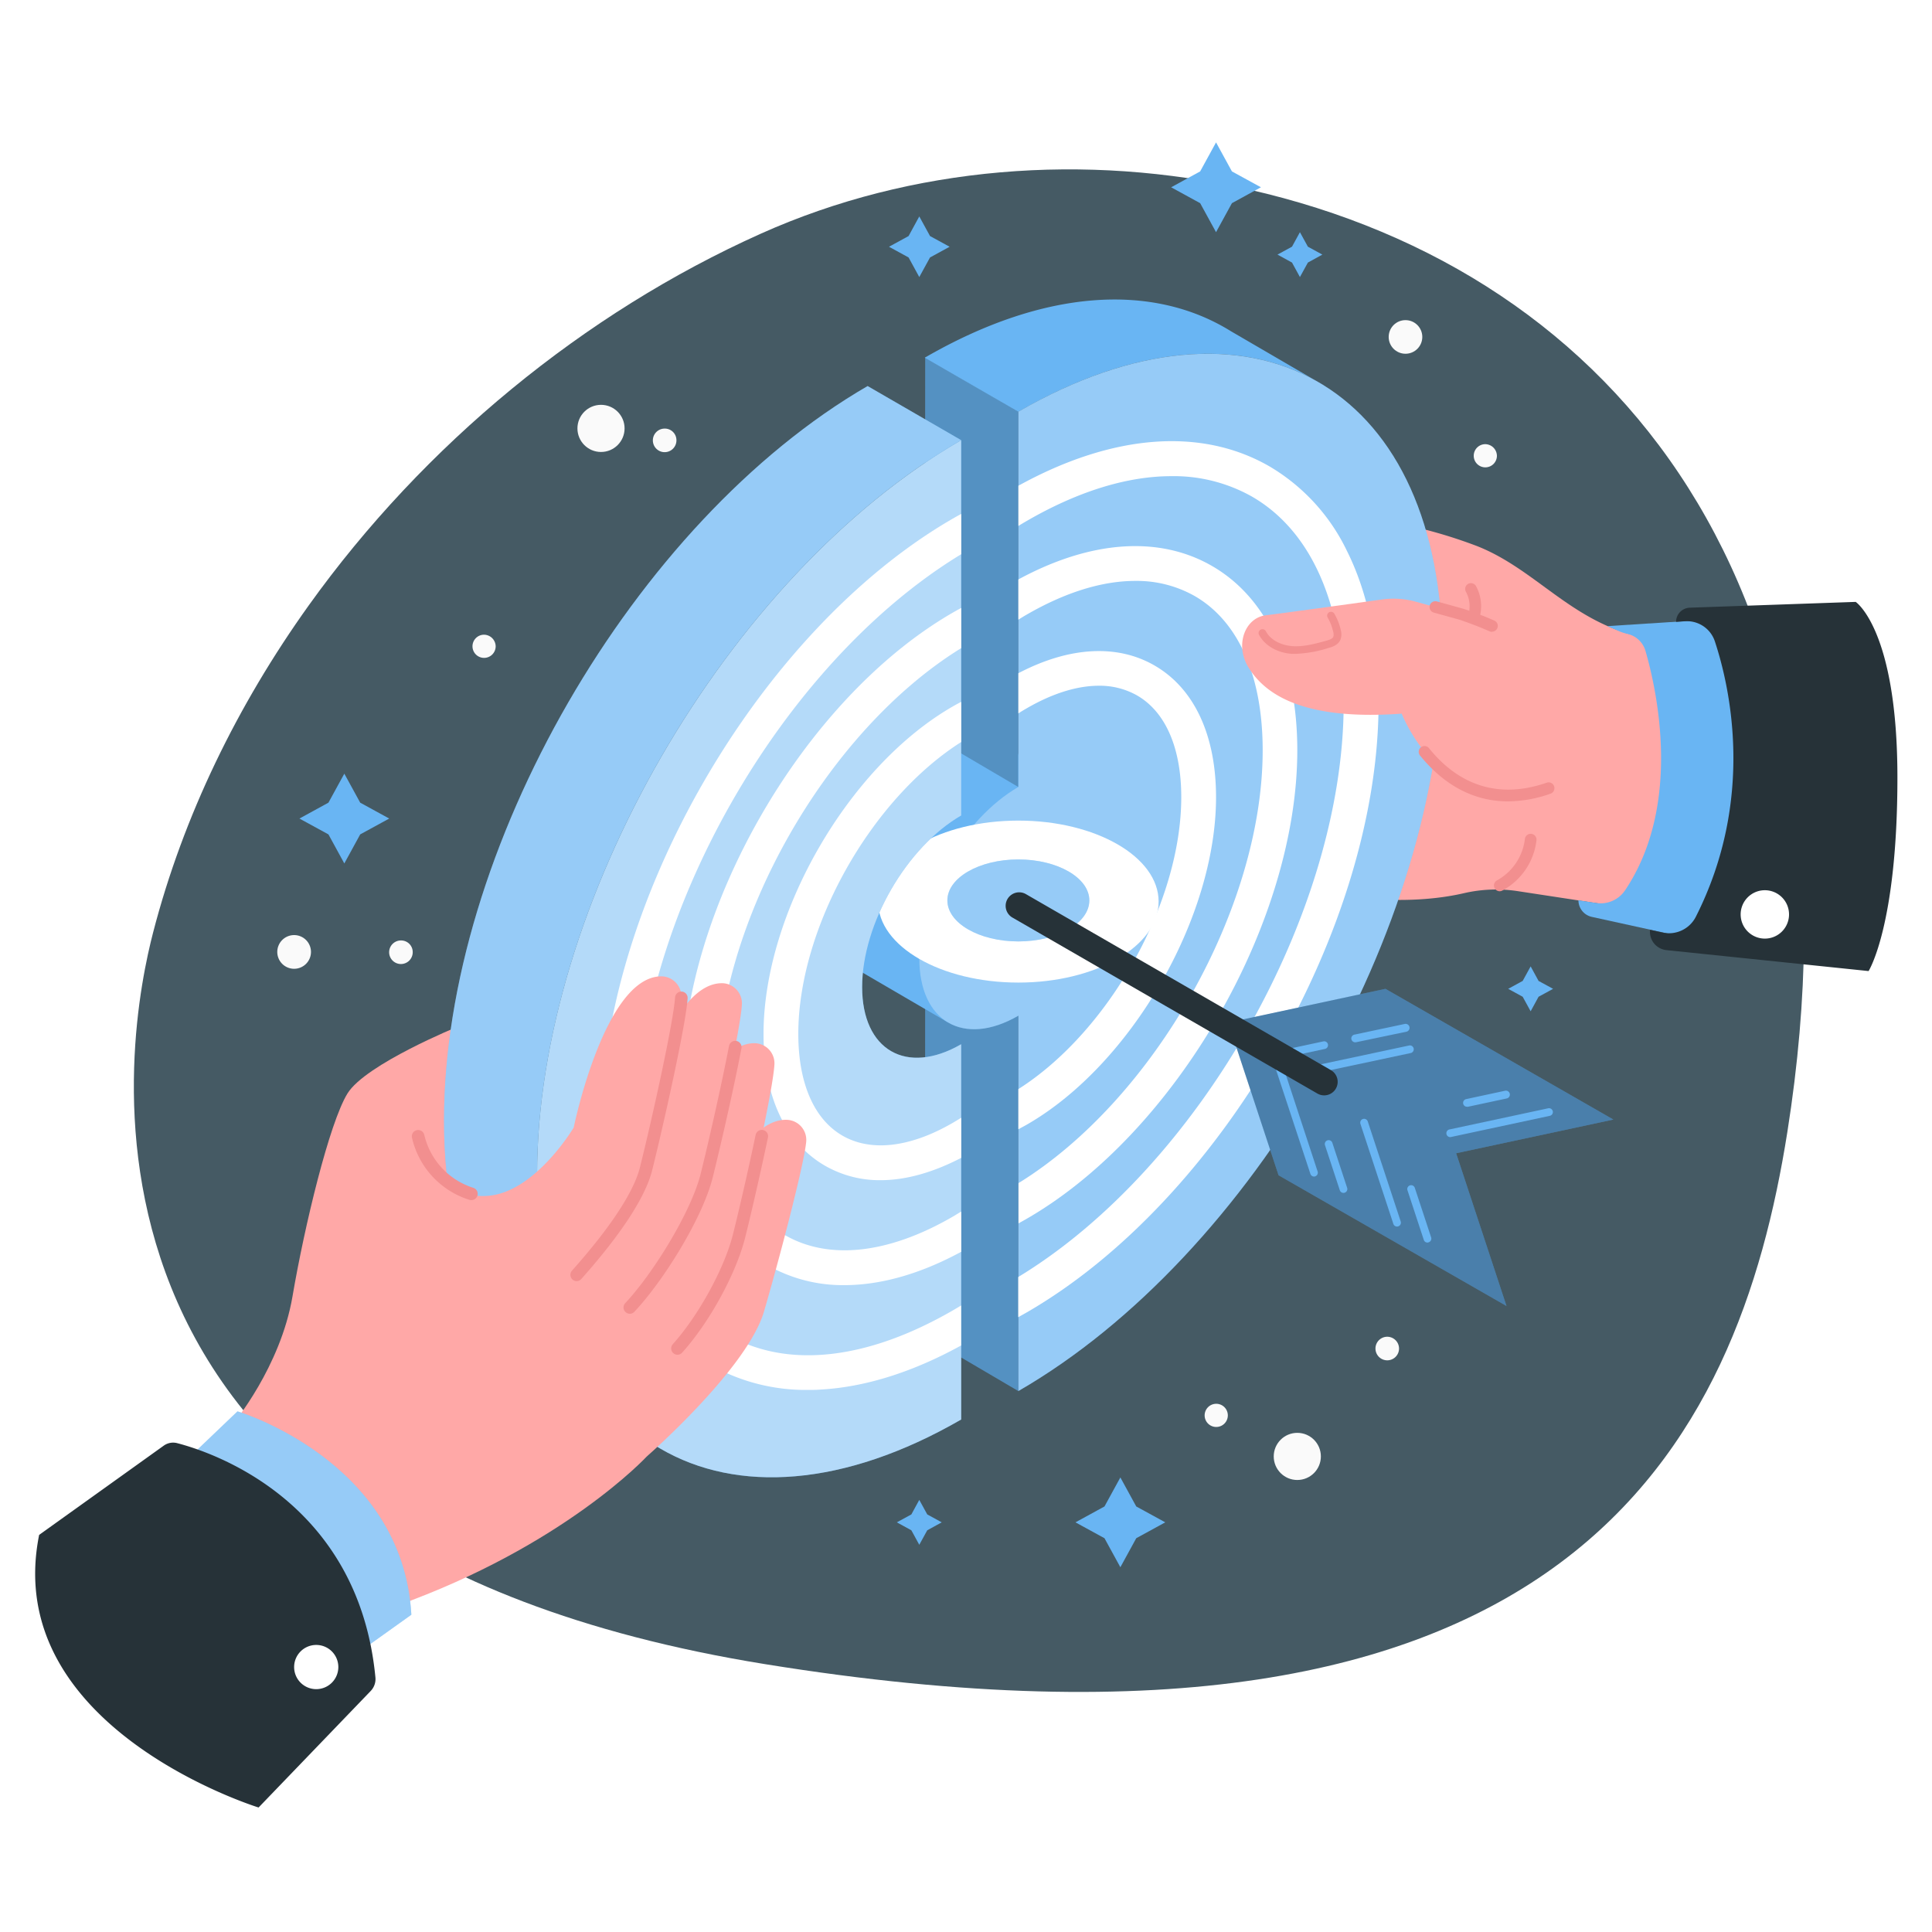 <svg class="animated" id="freepik_stories-shared-goals" xmlns="http://www.w3.org/2000/svg" viewBox="0 0 500 500" version="1.1" xmlns:xlink="http://www.w3.org/1999/xlink" xmlns:svgjs="http://svgjs.com/svgjs"><style>svg#freepik_stories-shared-goals:not(.animated) .animable {opacity: 0;}svg#freepik_stories-shared-goals.animated #freepik--Background--inject-72 {animation: 3s Infinite  linear floating;animation-delay: 0s;}svg#freepik_stories-shared-goals.animated #freepik--hand-2--inject-72 {animation: 3s Infinite  linear floating;animation-delay: 0s;}svg#freepik_stories-shared-goals.animated #freepik--hand-1--inject-72 {animation: 3s Infinite  linear floating;animation-delay: 0s;}svg#freepik_stories-shared-goals.animated #freepik--Sparkles--inject-72 {animation: 3s Infinite  linear floating;animation-delay: 0s;}svg#freepik_stories-shared-goals.animated #freepik--Arrow--inject-72 {animation: 3s Infinite  linear floating;animation-delay: 0s;}            @keyframes floating {                0% {                    opacity: 1;                    transform: translateY(0px);                }                50% {                    transform: translateY(-10px);                }                100% {                    opacity: 1;                    transform: translateY(0px);                }            }        </style><g id="freepik--Background--inject-72" class="animable animator-active" style="transform-origin: 250.767px 240.854px;"><path d="M79.9,156.68c-18.45,25.78-32.46,54.47-40.28,84.66C33.55,264.77,5.32,399.53,198,430.68,406.44,464.38,449.87,373.14,462.56,293,484.88,152.13,418.38,70.64,323.31,49.07,281,39.48,236,42.94,196.89,60.48,151.14,81,109.71,115.05,79.9,156.68Z" style="fill: rgb(69, 90, 100); transform-origin: 250.767px 240.854px;" id="elrp6317qb7ak" class="animable"></path></g><g id="freepik--hand-2--inject-72" class="animable animator-active" style="transform-origin: 352.355px 218.757px;"><path d="M351.86,133.9a126.63,126.63,0,0,1,30.41,7.43c15.21,6,24.31,19.55,42.45,23.54,0,0,22.73,28,0,70.63l-31.78-4.85a37.06,37.06,0,0,0-14,.49c-6.26,1.46-17.54,2.92-33.23.37Z" style="fill: rgb(255, 168, 167); transform-origin: 390.266px 184.7px;" id="elqa0tdenqjnf" class="animable"></path><polygon points="239.45 248.83 263.55 262.87 263.55 360 239.34 345.78 239.45 248.83" style="fill: rgb(105, 181, 243); transform-origin: 251.445px 304.415px;" id="elpzjtoclonti" class="animable"></polygon><g id="elymxfnu1hpxb"><polygon points="239.45 248.83 263.55 262.87 263.55 360 239.34 345.78 239.45 248.83" style="opacity: 0.2; transform-origin: 251.445px 304.415px;" class="animable"></polygon></g><path d="M245.26,264.56l9-30c6.5-9.13,10.73-20.36,10.73-30.3,0-16.37-11.49-23-25.66-14.82s-25.67,28.09-25.67,44.46c0,8.05,2.78,13.74,7.29,16.48h0l.41.24Z" style="fill: rgb(105, 181, 243); transform-origin: 239.325px 225.248px;" id="el64i4lffdfxk" class="animable"></path><polygon points="239.45 92.5 263.55 106.54 263.55 203.68 239.34 189.45 239.45 92.5" style="fill: rgb(105, 181, 243); transform-origin: 251.445px 148.09px;" id="eln73m6nf4pbj" class="animable"></polygon><g id="elv4n3jd28isn"><polygon points="239.45 92.5 263.55 106.54 263.55 203.68 239.34 189.45 239.45 92.5" style="opacity: 0.2; transform-origin: 251.445px 148.09px;" class="animable"></polygon></g><path d="M342.36,99.58l-.37-.22.36.22Z" style="fill: rgb(255, 168, 167); transform-origin: 342.175px 99.47px;" id="elfix3en7t68e" class="animable"></path><path d="M340.56,98.53,318.51,85.69h0c-20-12.41-48-11.12-79.06,6.81a.41.41,0,0,0-.11.07l24.21,14C293.56,89.22,320.75,87.43,340.56,98.53Z" style="fill: rgb(105, 181, 243); transform-origin: 289.95px 92.042px;" id="el9gq5u5s2wd6" class="animable"></path><path d="M340.56,98.53l1.43.83Z" style="fill: rgb(255, 168, 167); transform-origin: 341.275px 98.945px;" id="elp90d8zzpmjb" class="animable"></path><path d="M342.35,99.58l-.36-.22-1.43-.83c-19.81-11.1-47-9.31-77,8v97.13c-14.16,8.18-25.64,28.06-25.64,44.4s11.48,23,25.64,14.8V360C324.16,325,373.3,239.9,373.3,169.91,373.3,135.62,361.5,111.33,342.35,99.58Z" style="fill: rgb(105, 181, 243); transform-origin: 305.61px 225.779px;" id="el8zox414iaic" class="animable"></path><g id="elyaa7349qpc"><path d="M342.35,99.58l-.36-.22-1.43-.83c-19.81-11.1-47-9.31-77,8v97.13c-14.16,8.18-25.64,28.06-25.64,44.4s11.48,23,25.64,14.8V360C324.16,325,373.3,239.9,373.3,169.91,373.3,135.62,361.5,111.33,342.35,99.58Z" style="fill: rgb(255, 255, 255); opacity: 0.3; transform-origin: 305.61px 225.779px;" class="animable"></path></g><path d="M348.56,142.52a50.94,50.94,0,0,0-20-21.81c-17.66-10.19-40.66-8.42-65,5v10.4c.74-.46,1.49-.9,2.25-1.34,13.28-7.67,26-11.54,37.35-11.54A41.22,41.22,0,0,1,324,128.51c14.45,8.34,22.77,25.75,23.65,49.28q.09,2.1.09,4.26c0,54.19-37.58,120.13-84.22,148.44v10.39l2.25-1.26c50.16-29,91-99.65,91-157.57C356.77,166.62,353.94,153.25,348.56,142.52Z" style="fill: rgb(255, 255, 255); transform-origin: 310.145px 227.527px;" id="elczbn7ntj41m" class="animable"></path><path d="M335.74,194.19c0-22.55-7.84-39.5-22.08-47.72-13.69-7.9-31.41-6.65-50.11,3.49v10.41c.74-.46,1.49-.93,2.25-1.36,10-5.76,19.49-8.67,28-8.67a30.41,30.41,0,0,1,15.4,3.92c11.34,6.55,17.58,20.73,17.58,39.93,0,40.8-28.15,90.37-63.19,112v10.41q1.11-.6,2.25-1.26C304.36,293.07,335.74,238.72,335.74,194.19Z" style="fill: rgb(255, 255, 255); transform-origin: 299.645px 228.967px;" id="elmow7hmpf4gd" class="animable"></path><path d="M314.71,206.33c0-16.07-5.65-28.18-15.92-34.1-9.71-5.61-22.15-4.86-35.24,2v10.39c.74-.47,1.49-.93,2.25-1.36,6.65-3.84,13-5.79,18.57-5.79a19.59,19.59,0,0,1,9.92,2.52c7.36,4.25,11.42,13.6,11.42,26.31,0,27.41-18.72,60.67-42.16,75.56v10.38c.74-.39,1.49-.78,2.25-1.22C292.77,275.48,314.71,237.47,314.71,206.33Z" style="fill: rgb(255, 255, 255); transform-origin: 289.13px 230.368px;" id="elzgruhw4ay4" class="animable"></path><g id="el3jsnnmrt89g"><ellipse cx="263.55" cy="233.33" rx="36.3" ry="20.96" style="fill: rgb(255, 255, 255); transform-origin: 263.55px 233.33px; transform: rotate(-60deg);" class="animable"></ellipse></g><g id="eldljfh89l858"><ellipse cx="263.55" cy="233.03" rx="18.37" ry="10.61" style="fill: rgb(105, 181, 243); transform-origin: 263.55px 233.03px; transform: rotate(-60deg);" class="animable"></ellipse></g><g id="el41642svu1kb"><ellipse cx="263.55" cy="233.03" rx="18.37" ry="10.61" style="fill: rgb(255, 255, 255); opacity: 0.3; transform-origin: 263.55px 233.03px; transform: rotate(-60deg);" class="animable"></ellipse></g><path d="M378.25,159l-11.85-3.28a21.6,21.6,0,0,0-8.69-.58c-8.35,1.16-26,3.6-30.14,4.1-5.4.66-8.11,7.79-4.36,13.66s12.53,13.75,39.55,11.79c0,0,13.27,34.48,46.31,15.41C418.83,194.49,412,170,378.25,159Z" style="fill: rgb(255, 168, 167); transform-origin: 367.308px 180.394px;" id="el4ddbwrdrfbc" class="animable"></path><path d="M386.13,163.53a1.49,1.49,0,0,1-.61-.13c-2.44-1.08-5-2.07-7.74-3l-6.67-1.85a1.5,1.5,0,1,1,.8-2.89l6.74,1.87a84.07,84.07,0,0,1,8.09,3.08,1.5,1.5,0,0,1-.61,2.87Z" style="fill: rgb(242, 143, 143); transform-origin: 378.798px 159.562px;" id="elf0b3v6tkp6" class="animable"></path><path d="M390.25,207.39c-10.62,0-18-6-22.76-11.88a1.51,1.51,0,0,1,.23-2.11,1.5,1.5,0,0,1,2.11.23c5.6,7,15.42,14.16,30.45,8.93a1.5,1.5,0,1,1,1,2.84A33.44,33.44,0,0,1,390.25,207.39Z" style="fill: rgb(242, 143, 143); transform-origin: 384.724px 200.229px;" id="elhv55ibjmg8e" class="animable"></path><path d="M425.84,168.42c2.93,10.13,9.59,39.86-5.28,62a7.61,7.61,0,0,1-7.49,3.27L408.5,233h0a4.4,4.4,0,0,0,3.46,4.29L459,247.6V159.28l-43,2.76,2.75,1.2a13.66,13.66,0,0,0,2.41.81h0A6.3,6.3,0,0,1,425.84,168.42Z" style="fill: rgb(105, 181, 243); transform-origin: 433.75px 203.44px;" id="eligi5n5300ae" class="animable"></path><path d="M443.81,166c3.9,11.82,10.49,40.81-4.94,71.28a7.79,7.79,0,0,1-8.62,4.06l-3.22-.7h0a4.76,4.76,0,0,0,4.25,5.25l52.31,5.42s7.46-11.78,7.46-50.07-10.8-45.47-10.8-45.47l-42.94,1.5a3.66,3.66,0,0,0-3.54,3.66h0l2.31-.15A7.61,7.61,0,0,1,443.81,166Z" style="fill: rgb(38, 50, 56); transform-origin: 459.026px 203.54px;" id="elei1cljio51q" class="animable"></path><path d="M463,236.64a6.26,6.26,0,1,1-6.26-6.25A6.26,6.26,0,0,1,463,236.64Z" style="fill: rgb(255, 255, 255); transform-origin: 456.74px 236.65px;" id="elj6fgwl8i06g" class="animable"></path><path d="M381.56,160.63a1.61,1.61,0,0,1-.37,0,1.52,1.52,0,0,1-1.09-1.83,7.86,7.86,0,0,0-.74-5.68,1.5,1.5,0,0,1,2.62-1.46,10.87,10.87,0,0,1,1,7.88A1.49,1.49,0,0,1,381.56,160.63Z" style="fill: rgb(242, 143, 143); transform-origin: 381.249px 155.779px;" id="eliypc0cvkshb" class="animable"></path><path d="M388.12,230.66a1.5,1.5,0,0,1-.7-2.82,14.14,14.14,0,0,0,7.22-10.7,1.5,1.5,0,1,1,3,.31,17,17,0,0,1-8.79,13A1.51,1.51,0,0,1,388.12,230.66Z" style="fill: rgb(242, 143, 143); transform-origin: 392.14px 223.224px;" id="el7kj2esbi1km" class="animable"></path><path d="M335.38,169.21c-.36,0-.73,0-1.09,0-3.76-.27-7-2.16-8.46-4.93a1,1,0,0,1,1.77-.93c1.36,2.59,4.42,3.69,6.84,3.87,2.92.21,5.87-.6,8.72-1.38.85-.23,1.66-.52,1.89-1a2.32,2.32,0,0,0,0-1.25,12.75,12.75,0,0,0-1.43-3.72,1,1,0,1,1,1.73-1A14.36,14.36,0,0,1,347,163.1a4,4,0,0,1-.09,2.45c-.64,1.48-2.31,1.94-3.21,2.18A31.7,31.7,0,0,1,335.38,169.21Z" style="fill: rgb(242, 143, 143); transform-origin: 336.438px 163.772px;" id="el2bwmry28tq9" class="animable"></path></g><g id="freepik--hand-1--inject-72" class="animable animator-active" style="transform-origin: 128.93px 283.845px;"><path d="M118.71,265.59S94.6,275.39,89.92,283s-11.1,34.19-14.22,52.5-15.36,32.94-15.36,32.94l18.9,18.32L124.4,297.3Z" style="fill: rgb(255, 168, 167); transform-origin: 92.37px 326.175px;" id="el1pzl8qtj72u" class="animable"></path><path d="M139,304c0-70,49.14-155.1,109.75-190.09l-24.21-14C164,135,114.91,220,114.91,290c0,36.47,13.35,61.63,34.71,72.42h0L171,374.94h0C151.21,363.42,139,338.88,139,304Z" style="fill: rgb(105, 181, 243); transform-origin: 181.83px 237.425px;" id="elbk7dn1hb35b" class="animable"></path><g id="elm1i8fyaal7"><path d="M139,304c0-70,49.14-155.1,109.75-190.09l-24.21-14C164,135,114.91,220,114.91,290c0,36.47,13.35,61.63,34.71,72.42h0L171,374.94h0C151.21,363.42,139,338.88,139,304Z" style="fill: rgb(255, 255, 255); opacity: 0.3; transform-origin: 181.83px 237.425px;" class="animable"></path></g><path d="M139,304c0,34.87,12.2,59.41,31.94,70.93s47.4,10,77.81-7.56V270.24c-14.15,8.18-25.63,1.55-25.63-14.79s11.48-36.23,25.63-44.4V113.92C188.15,148.91,139,234,139,304Z" style="fill: rgb(105, 181, 243); transform-origin: 193.875px 248.121px;" id="el7oha4rrxq7i" class="animable"></path><path d="M248.76,143.43V133q-1.12.61-2.25,1.26c-50.16,29-91,99.65-91,157.57,0,29,10,50.82,28.24,61.34a50.06,50.06,0,0,0,25.35,6.54c1.05,0,2.11,0,3.18-.09,11.41-.61,23.75-4.42,36.45-11.41V337.86c-.74.46-1.49.9-2.25,1.34q-2.1,1.21-4.2,2.3c-20.64,10.78-39.7,12.19-54,3.91-15.31-8.84-23.74-27.85-23.74-53.54C164.54,237.68,202.12,171.74,248.76,143.43Z" style="fill: rgb(255, 255, 255); transform-origin: 202.135px 246.357px;" id="elvdq08lf0r6c" class="animable"></path><path d="M246.51,314.91c-16.63,9.61-32,11.29-43.36,4.74s-17.58-20.72-17.58-39.92c0-40.8,28.15-90.37,63.19-112V157.33c-.75.41-1.5.82-2.25,1.26C208,180.85,176.57,235.2,176.57,279.73c0,22.55,7.84,39.5,22.08,47.72a39.24,39.24,0,0,0,19.87,5.14c9.4,0,19.66-2.89,30.24-8.63V313.55C248,314,247.27,314.48,246.51,314.91Z" style="fill: rgb(255, 255, 255); transform-origin: 212.665px 244.961px;" id="el1gpntvgm9aq" class="animable"></path><path d="M246.51,290.63c-11,6.36-21.13,7.52-28.49,3.27s-11.42-13.6-11.42-26.31c0-27.41,18.71-60.67,42.16-75.56V181.64c-.75.39-1.49.79-2.25,1.23-27,15.57-48.91,53.57-48.91,84.72,0,16.06,5.65,28.18,15.92,34.1a28.34,28.34,0,0,0,14.39,3.74c6.51,0,13.58-2,20.85-5.78V289.27C248,289.74,247.27,290.19,246.51,290.63Z" style="fill: rgb(255, 255, 255); transform-origin: 223.18px 243.536px;" id="elyhaxh2fzi6" class="animable"></path><g id="el2k3d01987l6"><path d="M139,304c0,34.87,12.2,59.41,31.94,70.93s47.4,10,77.81-7.56V270.24c-14.15,8.18-25.63,1.55-25.63-14.79s11.48-36.23,25.63-44.4V113.92C188.15,148.91,139,234,139,304Z" style="fill: rgb(255, 255, 255); opacity: 0.5; transform-origin: 193.875px 248.121px;" class="animable"></path></g><path d="M159.66,344.3c10.93-2.67,19.78-16.3,19.78-16.3s9.59-38.75,24.25-38.19a5.21,5.21,0,0,1,4.95,5.73c-.63,6.35-7.34,31.68-10.91,43.86-4.34,14.83-30.33,37.52-30.33,37.52S148.74,347,159.66,344.3Z" style="fill: rgb(255, 168, 167); transform-origin: 182.449px 333.362px;" id="elexyf982u1rw" class="animable"></path><path d="M153.45,326.2c10.82-3.11,19.11-17.09,19.11-17.09s8-39.1,22.68-39.13a5.21,5.21,0,0,1,5.18,5.51c-.37,6.38-6,31.95-9.13,44.27-3.74,15-28.78,38.72-28.78,38.72S142.64,329.32,153.45,326.2Z" style="fill: rgb(255, 168, 167); transform-origin: 175.329px 314.23px;" id="el4516ivmxfha" class="animable"></path><path d="M175.33,350.6a1.63,1.63,0,0,1-1.21-2.72c6.69-7.46,13.4-19.71,15.59-28.51,1.46-5.84,3.83-16,5.84-25.63a1.63,1.63,0,1,1,3.19.67c-1.75,8.35-4.11,18.7-5.86,25.75-2.35,9.4-9.22,22-16.34,29.9A1.6,1.6,0,0,1,175.33,350.6Z" style="fill: rgb(242, 143, 143); transform-origin: 186.241px 321.51px;" id="eldyl122izgrq" class="animable"></path><path d="M145.07,310.68c10.81-3.12,19.1-17.1,19.1-17.1s8-39.1,22.68-39.13A5.21,5.21,0,0,1,192,260c-.37,6.37-6.05,31.95-9.12,44.27-3.74,15-28.79,38.72-28.79,38.72S134.26,313.79,145.07,310.68Z" style="fill: rgb(255, 168, 167); transform-origin: 166.928px 298.72px;" id="elia0v932srf" class="animable"></path><path d="M110.67,302.63s7.89,9.39,18.7,6.28,19.1-17.1,19.1-17.1,8-39.1,22.68-39.13a5.21,5.21,0,0,1,5.18,5.52c-.37,6.37-6.05,31.95-9.12,44.27-3.74,15-28.79,38.72-28.79,38.72l-34.66-20.93Z" style="fill: rgb(255, 168, 167); transform-origin: 140.05px 296.935px;" id="elyqmnhwez0qj" class="animable"></path><path d="M167.4,376.92s-21.43,23.19-65,38.75l-23.15-29L103.76,317l39.35,5S179,341.2,167.4,376.92Z" style="fill: rgb(255, 168, 167); transform-origin: 124.479px 366.335px;" id="el9dqm4gn4oej" class="animable"></path><path d="M149.25,331.55a1.61,1.61,0,0,1-1.09-.41,1.63,1.63,0,0,1-.13-2.3c9.92-11.12,16-20.37,17.6-26.77,3.38-13.57,8.73-38,9.08-44a1.63,1.63,0,0,1,3.25.19c-.39,6.69-6.18,32.57-9.17,44.57-2.18,8.73-11.17,20.12-18.33,28.15A1.62,1.62,0,0,1,149.25,331.55Z" style="fill: rgb(242, 143, 143); transform-origin: 162.788px 294.085px;" id="el2onglwxgg5f" class="animable"></path><path d="M163,340a1.6,1.6,0,0,1-1.12-.45,1.62,1.62,0,0,1-.07-2.3c7.18-7.63,17-23.52,19.5-33.38,2.06-8.27,5.34-22.71,7.36-33.17a1.63,1.63,0,1,1,3.21.61c-2,10.52-5.34,25-7.41,33.35-2.65,10.63-12.82,26.89-20.29,34.82A1.63,1.63,0,0,1,163,340Z" style="fill: rgb(242, 143, 143); transform-origin: 176.637px 304.686px;" id="ellwmepk4hxs" class="animable"></path><path d="M45.76,380.26l15.7-15s42.74,12.7,45,52.63L92.58,427.8Z" style="fill: rgb(105, 181, 243); transform-origin: 76.11px 396.53px;" id="elcl5vyrdgl65" class="animable"></path><g id="elr8m1lb88ltd"><path d="M45.76,380.26l15.7-15s42.74,12.7,45,52.63L92.58,427.8Z" style="fill: rgb(255, 255, 255); opacity: 0.3; transform-origin: 76.11px 396.53px;" class="animable"></path></g><path d="M45.87,373.49c9.07,2.36,46.9,14.93,51.29,60.64a4.44,4.44,0,0,1-1.24,3.51l-29,30.14S.08,447.21,10.13,397.23l32.24-23.09A4.16,4.16,0,0,1,45.87,373.49Z" style="fill: rgb(38, 50, 56); transform-origin: 53.14px 420.566px;" id="elryr79zjwvyi" class="animable"></path><path d="M87.56,431.43a5.72,5.72,0,1,1-5.72-5.72A5.72,5.72,0,0,1,87.56,431.43Z" style="fill: rgb(255, 255, 255); transform-origin: 81.84px 431.43px;" id="elces7jtmrh7e" class="animable"></path><path d="M122,310.59a1.84,1.84,0,0,1-.47-.06,21.94,21.94,0,0,1-14.91-16.1,1.63,1.63,0,0,1,3.19-.7,18.85,18.85,0,0,0,12.66,13.67,1.63,1.63,0,0,1-.47,3.19Z" style="fill: rgb(242, 143, 143); transform-origin: 115.105px 301.519px;" id="eli54riyqnvwj" class="animable"></path></g><g id="freepik--Sparkles--inject-72" class="animable animator-active" style="transform-origin: 236.85px 221.225px;"><circle cx="155.54" cy="110.87" r="6.1" style="fill: rgb(250, 250, 250); transform-origin: 155.54px 110.87px;" id="el8mmwue9sce8" class="animable"></circle><circle cx="335.74" cy="376.92" r="6.1" style="fill: rgb(250, 250, 250); transform-origin: 335.74px 376.92px;" id="ela9pllx5jsz" class="animable"></circle><path d="M80.48,246.39A4.36,4.36,0,1,1,76.13,242,4.36,4.36,0,0,1,80.48,246.39Z" style="fill: rgb(250, 250, 250); transform-origin: 76.12px 246.36px;" id="el4fc0l3zy35h" class="animable"></path><circle cx="363.74" cy="87.2" r="4.35" style="fill: rgb(250, 250, 250); transform-origin: 363.74px 87.2px;" id="elfn47625iaeg" class="animable"></circle><path d="M128.28,167.31a3,3,0,1,1-3-3.05A3.06,3.06,0,0,1,128.28,167.31Z" style="fill: rgb(250, 250, 250); transform-origin: 125.28px 167.26px;" id="elogcxti4jbvd" class="animable"></path><path d="M317.76,366.35a3,3,0,1,1-3.05-3.05A3,3,0,0,1,317.76,366.35Z" style="fill: rgb(250, 250, 250); transform-origin: 314.76px 366.3px;" id="el9gdv1vdy03n" class="animable"></path><path d="M175.06,113.92a3.05,3.05,0,1,1-3.05-3A3,3,0,0,1,175.06,113.92Z" style="fill: rgb(250, 250, 250); transform-origin: 172.01px 113.97px;" id="el6vxb6860mjw" class="animable"></path><path d="M362.07,349a3.05,3.05,0,1,1-3.05-3.05A3.06,3.06,0,0,1,362.07,349Z" style="fill: rgb(250, 250, 250); transform-origin: 359.02px 349px;" id="elyres4jn33l" class="animable"></path><path d="M106.81,246.39a3.05,3.05,0,1,1-3-3A3,3,0,0,1,106.81,246.39Z" style="fill: rgb(250, 250, 250); transform-origin: 103.76px 246.44px;" id="elx5da0jcbb7" class="animable"></path><path d="M387.4,118a3,3,0,1,1-3-3.05A3.06,3.06,0,0,1,387.4,118Z" style="fill: rgb(250, 250, 250); transform-origin: 384.4px 117.95px;" id="el0g8d6o3bk6s" class="animable"></path><polygon points="93.22 207.73 100.73 211.84 93.22 215.94 89.11 223.46 85 215.94 77.49 211.84 85 207.73 89.11 200.22 93.22 207.73" style="fill: rgb(105, 181, 243); transform-origin: 89.11px 211.84px;" id="elphlccew0scs" class="animable"></polygon><polygon points="294.06 389.87 301.57 393.98 294.06 398.09 289.95 405.6 285.84 398.09 278.33 393.98 285.84 389.87 289.95 382.36 294.06 389.87" style="fill: rgb(105, 181, 243); transform-origin: 289.95px 393.98px;" id="elsgl5d5r13q" class="animable"></polygon><polygon points="318.82 44.36 326.33 48.47 318.82 52.58 314.71 60.09 310.6 52.58 303.09 48.47 310.6 44.36 314.71 36.85 318.82 44.36" style="fill: rgb(105, 181, 243); transform-origin: 314.71px 48.47px;" id="elmoyucwz42f" class="animable"></polygon><polygon points="338.48 63.84 342.23 65.89 338.48 67.95 336.42 71.7 334.37 67.95 330.61 65.89 334.37 63.84 336.42 60.09 338.48 63.84" style="fill: rgb(105, 181, 243); transform-origin: 336.42px 65.895px;" id="elvxcnjnmmi5l" class="animable"></polygon><polygon points="240.69 61.09 245.76 63.86 240.69 66.63 237.91 71.7 235.14 66.63 230.07 63.86 235.14 61.09 237.91 56.01 240.69 61.09" style="fill: rgb(105, 181, 243); transform-origin: 237.915px 63.855px;" id="elz8l8h7yp3p" class="animable"></polygon><polygon points="239.97 391.93 243.72 393.98 239.97 396.04 237.91 399.79 235.86 396.04 232.1 393.98 235.86 391.93 237.91 388.17 239.97 391.93" style="fill: rgb(105, 181, 243); transform-origin: 237.91px 393.98px;" id="el4zteosqo5cu" class="animable"></polygon><polygon points="398.18 253.86 401.94 255.91 398.18 257.96 396.13 261.72 394.07 257.96 390.32 255.91 394.07 253.86 396.13 250.1 398.18 253.86" style="fill: rgb(105, 181, 243); transform-origin: 396.13px 255.91px;" id="eltxwomaupvk" class="animable"></polygon></g><g id="freepik--Arrow--inject-72" class="animable animator-active" style="transform-origin: 338.9px 284.46px;"><polygon points="417.54 289.74 358.55 255.91 317.86 264.64 330.89 304.16 389.88 337.99 376.85 298.46 417.54 289.74" style="fill: rgb(105, 181, 243); transform-origin: 367.7px 296.95px;" id="elp2ewc60x4n" class="animable"></polygon><g id="el5rdke18d2my"><polygon points="417.54 289.74 358.55 255.91 317.86 264.64 330.89 304.16 389.88 337.99 376.85 298.46 417.54 289.74" style="opacity: 0.3; transform-origin: 367.7px 296.95px;" class="animable"></polygon></g><path d="M340.08,304.49a1,1,0,0,1-.95-.69l-10.34-31.35,13.69-2.94a1,1,0,0,1,1.19.77,1,1,0,0,1-.77,1.18l-11.51,2.47L341,303.18a1,1,0,0,1-.64,1.26A1.18,1.18,0,0,1,340.08,304.49Z" style="fill: rgb(105, 181, 243); transform-origin: 336.24px 286.989px;" id="el47mi51ypjlq" class="animable"></path><path d="M350.83,269.74a1,1,0,0,1-.21-2L363.53,265A1,1,0,1,1,364,267L351,269.72Z" style="fill: rgb(105, 181, 243); transform-origin: 357.257px 267.359px;" id="el0n2659zssp2d" class="animable"></path><path d="M341.49,277.56a1,1,0,0,1-.21-2l23.46-5a1,1,0,0,1,.42,1.95l-23.46,5A.76.76,0,0,1,341.49,277.56Z" style="fill: rgb(105, 181, 243); transform-origin: 353.129px 274.058px;" id="elx5cjc9jegvm" class="animable"></path><path d="M347.69,308.72a1,1,0,0,1-.95-.69l-3.83-11.64a1,1,0,0,1,.63-1.27,1,1,0,0,1,1.27.64l3.83,11.65a1,1,0,0,1-.63,1.26A1.19,1.19,0,0,1,347.69,308.72Z" style="fill: rgb(105, 181, 243); transform-origin: 345.774px 301.894px;" id="elh7d01ym3a" class="animable"></path><path d="M379.67,286.42a1,1,0,0,1-1-.79,1,1,0,0,1,.76-1.18l10.09-2.17a1,1,0,0,1,.42,2l-10.09,2.16A.75.75,0,0,1,379.67,286.42Z" style="fill: rgb(105, 181, 243); transform-origin: 384.7px 284.349px;" id="elhvkpx3bojqj" class="animable"></path><path d="M361.55,317.43a1,1,0,0,1-.95-.69l-8.52-25.87a1,1,0,0,1,.63-1.27,1,1,0,0,1,1.27.64l8.52,25.87a1,1,0,0,1-.64,1.27A1.12,1.12,0,0,1,361.55,317.43Z" style="fill: rgb(105, 181, 243); transform-origin: 357.289px 303.489px;" id="el016bx84mfd5mk" class="animable"></path><path d="M375.43,294.28a1,1,0,0,1-.21-2l25.38-5.44a1,1,0,1,1,.42,1.95l-25.38,5.44Z" style="fill: rgb(105, 181, 243); transform-origin: 388.103px 290.542px;" id="elp312qthgjm9" class="animable"></path><path d="M369.43,321.58a1,1,0,0,1-.95-.69L364.24,308a1,1,0,0,1,1.9-.62l4.24,12.86a1,1,0,0,1-.64,1.26A1.12,1.12,0,0,1,369.43,321.58Z" style="fill: rgb(105, 181, 243); transform-origin: 367.315px 314.153px;" id="el5fr7np76uus" class="animable"></path><path d="M342.69,283.48a3.46,3.46,0,0,1-1.75-.47l-79-45.59a3.5,3.5,0,0,1,3.5-6.06l79,45.59a3.5,3.5,0,0,1-1.75,6.53Z" style="fill: rgb(38, 50, 56); transform-origin: 303.224px 257.205px;" id="elat0h77yj3w9" class="animable"></path></g><defs>     <filter id="active" height="200%">         <feMorphology in="SourceAlpha" result="DILATED" operator="dilate" radius="2"></feMorphology>                <feFlood flood-color="#32DFEC" flood-opacity="1" result="PINK"></feFlood>        <feComposite in="PINK" in2="DILATED" operator="in" result="OUTLINE"></feComposite>        <feMerge>            <feMergeNode in="OUTLINE"></feMergeNode>            <feMergeNode in="SourceGraphic"></feMergeNode>        </feMerge>    </filter>    <filter id="hover" height="200%">        <feMorphology in="SourceAlpha" result="DILATED" operator="dilate" radius="2"></feMorphology>                <feFlood flood-color="#ff0000" flood-opacity="0.5" result="PINK"></feFlood>        <feComposite in="PINK" in2="DILATED" operator="in" result="OUTLINE"></feComposite>        <feMerge>            <feMergeNode in="OUTLINE"></feMergeNode>            <feMergeNode in="SourceGraphic"></feMergeNode>        </feMerge>            <feColorMatrix type="matrix" values="0   0   0   0   0                0   1   0   0   0                0   0   0   0   0                0   0   0   1   0 "></feColorMatrix>    </filter></defs></svg>
